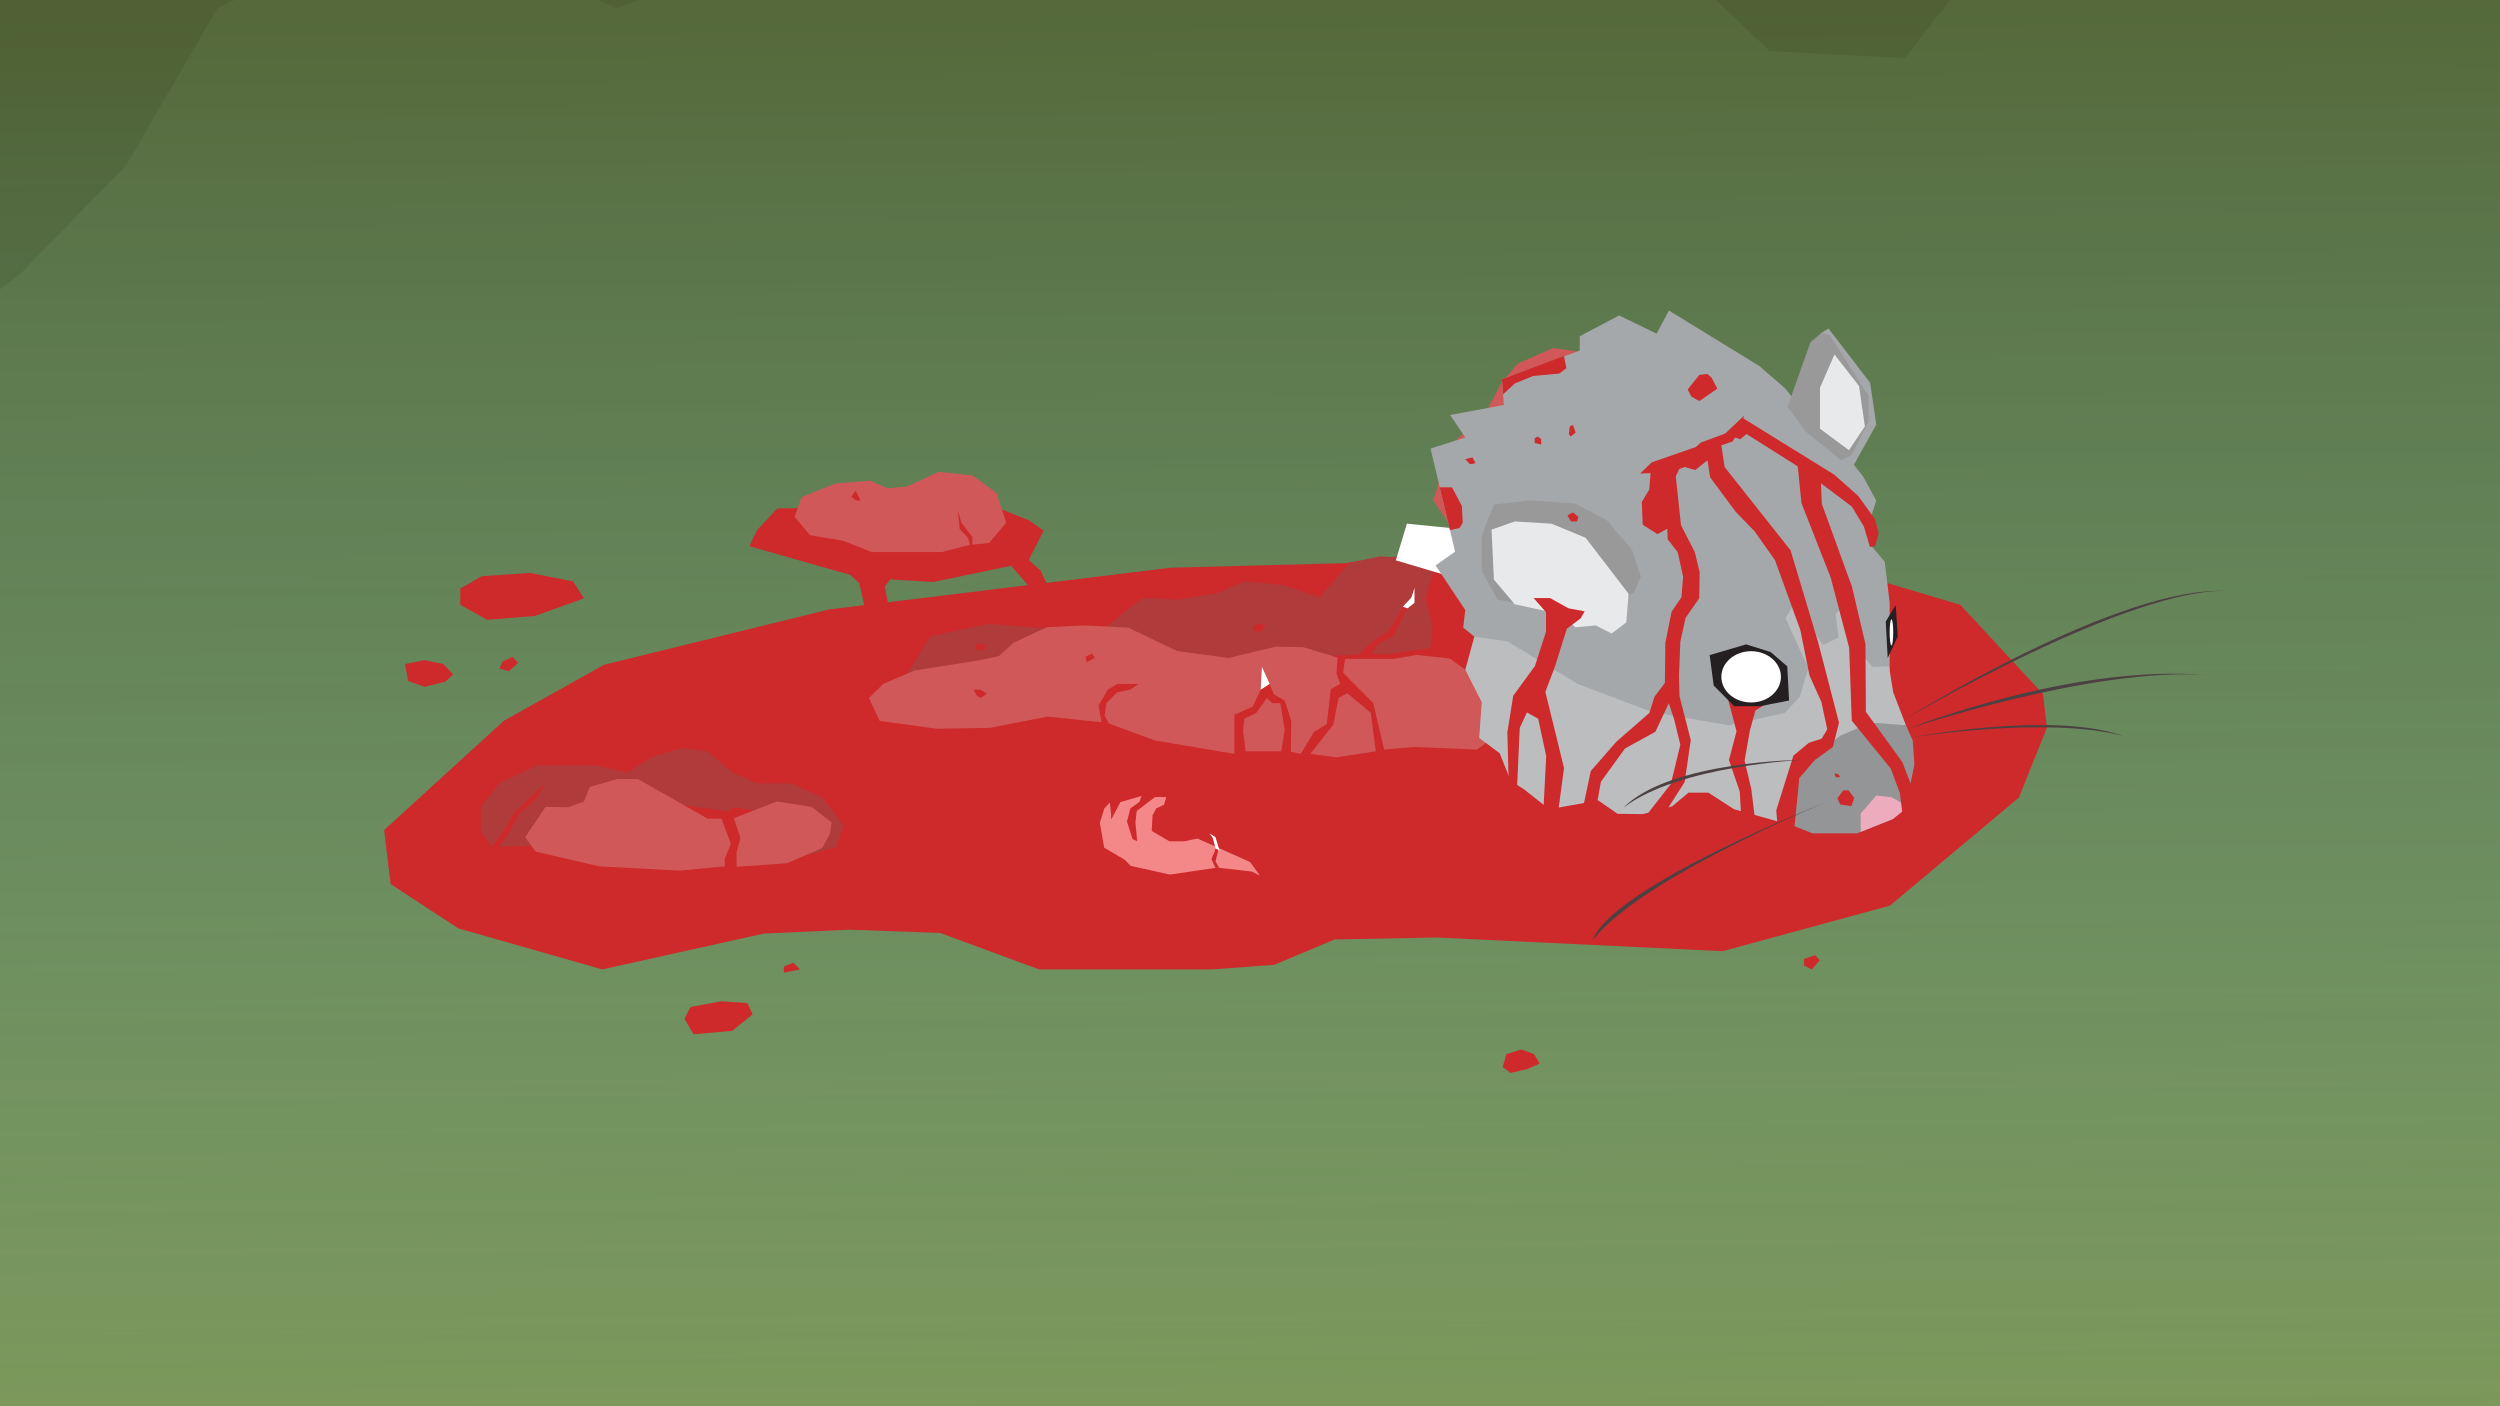 <?xml version="1.0" encoding="utf-8"?>
<!-- Generator: Adobe Illustrator 19.0.0, SVG Export Plug-In . SVG Version: 6.00 Build 0)  -->
<svg version="1.1" id="Layer_1" xmlns="http://www.w3.org/2000/svg" xmlns:xlink="http://www.w3.org/1999/xlink" x="0px" y="0px"
	 viewBox="0 0 1920 1080" enable-background="new 0 0 1920 1080" xml:space="preserve">
<rect x="0" y="0" width="1920" height="1080" fill="#333333" stroke="none"/>
<g id="dead">
	<polygon id="XMLID_464_" fill="#74894A" points="0,1072.052 1920,855.274 1920,0 0,0 	"/>
	<polygon id="XMLID_463_" fill="#809956" points="0,1080 1920,1080 1920,0 1497.556,0 1463,44.704 1359,39.231 1317.948,0 
		490.518,0 473,6.393 459.569,0 179.937,0 167,6.393 97,126.803 17,208.901 0,222.435 	"/>
	
		<linearGradient id="XMLID_2_" gradientUnits="userSpaceOnUse" x1="956.863" y1="1066.017" x2="963.804" y2="-97.821" gradientTransform="matrix(1 0 0 -1 0 1080)">
		<stop  offset="0" style="stop-color:#2A3A1F;stop-opacity:0.5"/>
		<stop  offset="1" style="stop-color:#2484C6;stop-opacity:0"/>
	</linearGradient>
	<rect id="XMLID_462_" fill="url(#XMLID_2_)" width="1920" height="1080"/>
</g>
<g id="mouse_x5F_dead">
	<polygon id="XMLID_757_" fill="#D15858" points="1119.25,411.5 1100.75,384.25 1113.875,342.25 1140.75,317.25 1153.5,293.5 
		1165.25,279.5 1192.75,267.25 1227,272.25 	"/>
	<polygon id="XMLID_700_" fill="#CE292B" points="1323,730.5 1451.5,695.5 1550.5,612.5 1572,559 1569,533 1505.5,464.5 
		1287.5,399.5 1033,432.5 899,436 637,468 464,510.5 387,553.5 295,637.5 300,679 352,713 462.5,744.5 586.5,717 652,714 722,716.5 
		798,744.5 930.5,744.5 978.5,741 1025,721.5 1103.5,720 	"/>
	<polygon id="XMLID_702_" fill="#CE292B" points="1157,809.5 1154,819.5 1160,824 1173,821 1182.5,816.75 1178,809.5 1168.25,806 	
		"/>
	<polygon id="XMLID_703_" fill="#CE292B" points="1385.5,741.5 1385.5,736.5 1394,733.5 1397.5,737.5 1391.5,744.5 	"/>
	<polygon id="XMLID_701_" fill="#CE292B" points="665.5,472.5 660,448 653,441.5 575.5,419.5 581.5,407 597,390.5 761,388 
		790,399.5 801.5,407.5 790,430.25 799,438 808,457 797,458 776.5,434.5 716.5,447 683.5,445 679.5,450.5 684.5,476 	"/>
	<polygon id="XMLID_704_" fill="#CE292B" points="448.5,459.5 440,446.5 407,440 370,442.5 353.5,452 353.5,464.5 374,476 411,473 	
		"/>
	<polygon id="XMLID_706_" fill="#CE292B" points="383.5,513.5 386,508 393.5,504.5 398,509 390.75,515.5 	"/>
	<polygon id="XMLID_707_" fill="#CE292B" points="326,527.5 342,523.5 348,518 340.5,510 326,507 311,510 313.5,523 	"/>
	<polygon id="XMLID_705_" fill="#CE292B" points="602,747 602,742.333 609.333,739.333 614.333,744.5 	"/>
	<polygon id="XMLID_709_" fill="#CE292B" points="574,770.333 578,779 562.333,791.667 532.667,794.333 525.667,782.333 
		530.333,773.333 554,769 	"/>
	<polygon id="XMLID_708_" fill="#D15858" points="669.5,424 647.5,415.333 622,411 610.333,397 615.5,381.833 641.333,371.333 
		668.167,369.167 681.5,375 696.5,373.667 721,362.333 746.833,365.167 765.167,378.5 772.833,401.333 759.667,417 746.833,418.333 
		746.667,412.333 738.333,401.5 735.667,391.667 737,406.167 743.333,412.833 745,418.333 723.333,424 	"/>
	<polygon id="XMLID_710_" fill="#CE292B" points="661,384.333 657.167,376.833 653.667,381.333 657.333,384.333 	"/>
	<polygon id="XMLID_712_" fill="#B03B3B" points="418.5,601.5 394.5,624.75 389,634.5 377.75,650.5 369.25,639 369.25,619.5 
		383.5,601.5 412.25,587.75 458.25,587.75 481.75,593.5 500.25,581.5 523,574.5 543,576.75 562.5,593.25 581,601.5 608.25,601.75 
		631.5,612.5 647.75,633.75 642.25,650.5 621.25,656.5 584.75,623.25 563.5,620 558.5,623.25 491.5,613.25 411.75,649.5 
		383.5,650.25 392.5,637.25 398,625.75 412,613.5 	"/>
	<polygon id="XMLID_713_" fill="#B03B3B" points="691.75,525.25 714.5,488.75 759,479 843.75,486 877.25,459.25 904.5,460.5 
		934.75,455.5 955.75,446.5 985,449.25 1013.25,458.75 1036.856,432 1060.25,427.25 1103.25,431 1094.75,458.5 1100.25,482.5 
		1098.5,497.75 1064.75,502.5 1053.5,502.25 1058,495 1070.5,487.75 1082.25,463.75 1079.5,463 1066.75,484.25 1050.5,495.5 
		1043.75,502.75 996.75,504.5 909.25,514.25 	"/>
	<polygon id="XMLID_714_" fill="#D15858" points="556.667,665.333 556.667,659.333 561.333,648 554,628.667 543.333,628.667 
		490,598.333 473.667,598.333 453,604.333 448.5,615.5 436.333,620 419,619.667 403.333,643 411.333,654 460,665.333 522,668.667 	
		"/>
	<polygon id="XMLID_711_" fill="#D15858" points="565.667,665.667 565.667,654.333 568.667,643.667 563.667,628.333 596.667,615.5 
		623.333,619.667 638.667,631.667 637.333,640.583 631.333,651.333 604.333,663 	"/>
	<polygon id="XMLID_715_" fill="#D15858" points="675.667,553.667 667.333,536.026 678.333,525.25 702.333,515 752.667,507 767,504 
		778.333,493.667 804,481.667 832.333,480.333 866.333,482 904,500 943.333,505.333 979.667,496.667 1000.667,497 1027.333,505 
		1026.333,517 1029.333,525.25 1022,529.333 1019,556 1009,562.333 999,579 991.333,577.333 991.667,553.667 986.667,538 
		978.333,533.333 974.333,523.333 970.333,525.25 962,542.667 948,549 948,579 887,568.667 851.667,555.667 848.333,549.667 
		849.667,540 858,531.667 868,529.667 874.333,525.25 858.333,525.25 850.667,529.667 843.667,542 846,554.667 804.333,550.333 
		760.333,559 719.333,559.667 	"/>
	<polygon id="XMLID_717_" fill="#D15858" points="956.667,577 954.667,561.333 955.667,552 965,547.333 973,536.026 977,540 
		983.333,540 986.667,560.667 984,577 	"/>
	<polygon id="XMLID_718_" fill="#D15858" points="1006.333,579 1024,556.513 1028,536.026 1034.667,532.333 1052.667,547.333 
		1056.667,577 1026.333,581.667 	"/>
	<polygon id="XMLID_719_" fill="#D15858" points="1063,575.667 1054.667,540 1031.5,516.667 1033,506 1070.667,506 1088,503 
		1113.333,505.667 1136.333,522.333 1147.333,566.333 1134.333,575.667 1085.667,573.667 	"/>
	<polygon id="XMLID_716_" fill="#CE292B" points="750.5,499.833 748.333,494.5 755.667,494.5 758,498.167 	"/>
	<polygon id="XMLID_721_" fill="#CE292B" points="753.167,536.026 750.5,534.667 747.667,529.667 753.167,529.667 758,532.846 	"/>
	<polygon id="XMLID_720_" fill="#CE292B" points="834.667,508.667 833.667,504.333 838.667,501.833 840.833,505.25 	"/>
	<polygon id="XMLID_723_" fill="#CE292B" points="962.333,484.5 962.333,481.167 966.167,478.833 972.333,480.333 968.5,485.167 	
		"/>
	<polygon id="XMLID_724_" fill="#FFFFFF" points="968.22,529.667 969.167,512.167 975.1,525.25 	"/>
	<polygon id="XMLID_725_" fill="#FFFFFF" points="1077.333,466 1084,458.833 1086.333,451.5 1086.333,463 1081,467.167 	"/>
	<polygon id="XMLID_726_" fill="#F48889" points="967.667,672.5 960,662 919.667,644 909.167,646.167 898.167,646.167 
		884.5,638.167 885.167,626.167 888,620.833 894,618 895.667,612.167 887,612.167 873,622.833 872,631.667 873.333,646 
		869.833,644.5 865.5,631 868.167,620.833 875.167,615.833 876.667,611.333 860.5,616 853.333,629.5 853.333,625.5 852.333,616.333 
		848.167,620.833 844.667,631.833 848,651 863.833,660.333 868.333,665 898.5,671.667 933.5,666.5 930.333,659.833 932.833,654.167 
		933.5,651.5 935.833,652.5 933.5,661.5 936.333,666.5 961.333,669.333 	"/>
	<polygon id="XMLID_727_" fill="#FFFFFF" points="928.833,640 933.5,643 936.667,653.333 933.5,651.5 931.333,643.333 	"/>
	<polygon id="XMLID_722_" fill="#FFFFFF" points="1072,430.333 1080.5,402.167 1125.333,406.667 1121.833,445.167 	"/>
	<polygon id="XMLID_728_" fill="#A5A8AB" points="1123.75,482 1125.333,468.5 1102.5,434.25 1117.5,423.667 1098.667,344.5 
		1125.333,336 1113.75,318.75 1155,311 1153.5,291.25 1213.25,269.25 1213.25,258.25 1243.5,242.25 1272.25,256.25 1281.75,238.5 
		1351,281 1371,298.25 1377.5,306.5 1398.75,255.75 1404.25,252.25 1436.25,294 1441,326 1423.75,357 1430.75,365.75 1441,384.5 
		1433.5,407.5 1435.75,417.5 1447.5,431.5 1451.25,462.75 1451.25,515.75 1357.75,570.5 1219.75,560 	"/>
	<polygon id="XMLID_730_" fill="#BBBDBF" points="1125.333,514.362 1132.25,489 1157.5,492.5 1211.75,525.25 1268.5,546.75 
		1327.5,557 1370.75,547.5 1382.25,535 1388.75,513 1371.25,474.75 1378,463.75 1400,495.25 1412,489.75 1409.75,471.5 1420,460.5 
		1430,503 1438.25,512.25 1450.75,511.75 1454,531.75 1463.75,557 1434.833,561.58 1365,630.75 1331.75,621.5 1312,608.75 
		1296.75,608.75 1284.25,619.25 1261.75,625.25 1242.25,625 1227.5,614.75 1189.75,621.5 1170.5,606.25 1160.25,599.75 
		1151.75,578.5 1136,566.75 1138,539.333 	"/>
	<polygon id="XMLID_731_" fill="#939597" points="1371.75,632 1392,640 1426.25,640 1453.75,629 1463.75,619 1470.25,587.25 
		1469,568.75 1463.75,557 1437,555 1413.75,564.75 1385.25,586 	"/>
	<polygon id="XMLID_732_" fill="#EDABBE" points="1429,624.75 1429,638.9 1453.75,629 1461,623.25 1461,617 1452.75,612.25 
		1441,611 	"/>
	<polygon id="XMLID_729_" fill="#999999" points="1150,460.5 1138,438.5 1138,411 1147.333,387.5 1174.75,384.25 1209.75,386.75 
		1234,399.5 1253.5,422.375 1260.25,442.75 1255,455 1242.25,462 1168.75,464 	"/>
	<polygon id="XMLID_734_" fill="#999999" points="1372.75,312.5 1390.5,262.75 1398.75,255.75 1405.5,257.5 1435,304 1435,324 
		1422,349.5 1414,353.5 1386.75,331.5 	"/>
	<polygon id="XMLID_733_" fill="#E8E9EA" points="1420,345.75 1397.75,329.25 1397.75,297.75 1408.875,272.25 1427.75,296.5 
		1432.25,327.5 	"/>
	<polygon id="XMLID_735_" fill="#E8E9EA" points="1163.25,464 1147.333,445.167 1145.5,406.75 1163.25,400.5 1191.5,402.167 
		1217.75,413 1250.75,456 1249,478 1237.75,486.5 1225.5,480.333 1210,481.75 1197,471.5 	"/>
	<polygon id="XMLID_737_" fill="#CE292B" points="1206.5,400.5 1203.75,395.875 1208,393.5 1212.25,397 1211.125,400.5 	"/>
	<polygon id="XMLID_736_" fill="#CE292B" points="1105.744,374.25 1115.125,374.25 1122.75,388.625 1123.375,401.5 1120.875,405.5 
		1113.565,407.125 	"/>
	<polygon id="XMLID_738_" fill="#CE292B" points="1128.875,356.5 1125.333,352.625 1130.875,351.25 1133.25,355.75 	"/>
	<polygon id="XMLID_740_" fill="#CE292B" points="1178.625,340.25 1178.625,336.625 1180.75,335.25 1183.625,337.125 
		1183.625,341.375 	"/>
	<polygon id="XMLID_741_" fill="#CE292B" points="1206.375,335.25 1204.875,333.5 1205.625,327.375 1208,326.375 1210.125,332.125 	
		"/>
	<polygon id="XMLID_742_" fill="#CE292B" points="1154.38,302.842 1153.5,291.25 1201.125,273.375 1203,282.75 1197.5,286.875 
		1177.375,288.75 1163.375,294.5 	"/>
	<polygon id="XMLID_743_" fill="#CE292B" points="1305.125,308 1299,304.625 1296.125,299.125 1305.125,287.875 1311.25,287.25 
		1314.5,290 1318.875,298.5 	"/>
	<polygon id="XMLID_744_" fill="#CE292B" points="1436.125,420.125 1440.125,419.25 1442.75,409.625 1440,398.75 1427.125,380.875 
		1408.625,364.5 1338.75,321.25 1339.625,319.125 1324.875,333 1306.25,339.875 1302.5,343.25 1268.5,355.125 1259.625,363.625 
		1267.625,363.375 1266.625,376 1260.875,385.5 1261.625,403 1273,410.25 1280.5,406 1280.75,414.125 1288.5,424.125 
		1292.625,442.875 1291.375,458.625 1283.75,469.875 1279,493.75 1278.625,524.5 1270.625,535.125 1266.75,547.5 1241.375,569.625 
		1221.75,592.125 1215.625,620.875 1226,620 1229.5,600.333 1248,574.833 1271.333,562 1281.667,540 1285.833,552.833 1290.5,572 
		1283.167,602.167 1263,628 1277.667,626 1293.833,600.5 1298.5,568.333 1289.833,534.5 1289.5,518.833 1290.5,492.833 
		1294.542,474.5 1305,459.5 1305.333,439.5 1301.667,424.125 1291,403.333 1287,365.833 1289.667,360.167 1293.833,358.667 
		1302,361 1311.333,353.5 1313.333,366.5 1332.833,392.833 1347.5,408 1363.167,430.167 1382.667,483.833 1389.667,518.667 
		1398.833,539.167 1403.333,560.167 1399,567.333 1389.167,570.5 1377.333,580.333 1364.167,622.333 1365.5,638.167 1377.667,640 
		1381.875,597.5 1394,583.5 1407.667,573.667 1412.333,555 1396.167,492.667 1375.167,422.667 1324.5,358.667 1322,342 
		1330.667,339 1332.5,336 1336.5,337.333 1341.333,333.333 1380.667,358.167 1383.5,386.333 1406,443.667 1420.167,497.5 
		1422.167,553.5 1452.167,590.333 1459.167,609.333 1461.667,629.667 1471,611 1461,585.333 1433,546.667 1432.667,494.667 
		1422.333,450.667 1399.167,387 1398.5,371.167 1422.333,389.167 1431.5,404.5 	"/>
	<polygon id="XMLID_745_" fill="#CE292B" points="1326,532.667 1333.667,561.667 1327.833,583.667 1336.167,608 1337.333,630 
		1348.167,631.833 1345,606 1339.833,584.167 1344,560.667 1348.167,545.625 1359.833,538.5 	"/>
	<polygon id="XMLID_739_" fill="#CE292B" points="1177.833,459.333 1190.5,459.333 1204.5,467.167 1217,469.5 1214,474.833 
		1203.333,482.833 1194,512.5 1186.833,531.333 1201.167,589.833 1196,628.333 1185,628.333 1187.5,580.667 1181.333,552 
		1172.667,547.167 1167.167,559 1164.667,614.333 1158.667,600.833 1157.667,562.333 1162.167,534.333 1178.833,511.5 
		1187.333,485.167 1187.333,470.167 	"/>
	<polygon id="XMLID_746_" fill="#CE292B" points="1413.25,596.875 1409.75,596.875 1409,593.875 1412,594.75 	"/>
	<polygon id="XMLID_747_" fill="#CE292B" points="1415.625,607 1419.625,607 1424,612.75 1421.875,619.125 1413.25,617.875 
		1411.125,613.063 	"/>
	<polygon id="XMLID_748_" fill="#242021" points="1331.875,542.375 1351.625,542.375 1374,538 1372.625,511.75 1359.833,500.75 
		1341,494.875 1313,503.125 1316.125,526.5 	"/>
	<polygon id="XMLID_749_" fill="#242021" points="1449.75,505.375 1448.25,477.375 1455.875,464.75 1457.5,488.75 	"/>
	<ellipse id="XMLID_750_" fill="#FFFFFF" cx="1344.875" cy="519.81" rx="22.875" ry="19.69"/>
	<ellipse id="XMLID_751_" fill="#FFFFFF" cx="1452.625" cy="485.688" rx="1.375" ry="10.063"/>
	<path id="XMLID_752_" fill="#4C4041" d="M1402.375,616.125c0,0-163.625,64.5-179.125,105.625
		C1263,672.667,1402.375,616.125,1402.375,616.125z"/>
	<path id="XMLID_753_" fill="#4C4041" d="M1246.625,620.5c35.75-36.5,139.375-37,139.375-37S1288.75,587.625,1246.625,620.5z"/>
	<path id="XMLID_754_" fill="#4C4041" d="M1462.833,552.333c0,0,166.167-104.167,248.667-98.333
		C1637.833,449.667,1462.833,552.333,1462.833,552.333z"/>
	<path id="XMLID_755_" fill="#4C4041" d="M1465.167,559.833c0,0,125.333-50.5,230.667-41.333
		C1607.5,511.833,1465.167,559.833,1465.167,559.833z"/>
	<path id="XMLID_756_" fill="#4C4041" d="M1467.833,566.333c0,0,109-20.708,163-1C1573,549.5,1467.833,566.333,1467.833,566.333z"/>
</g>
</svg>
